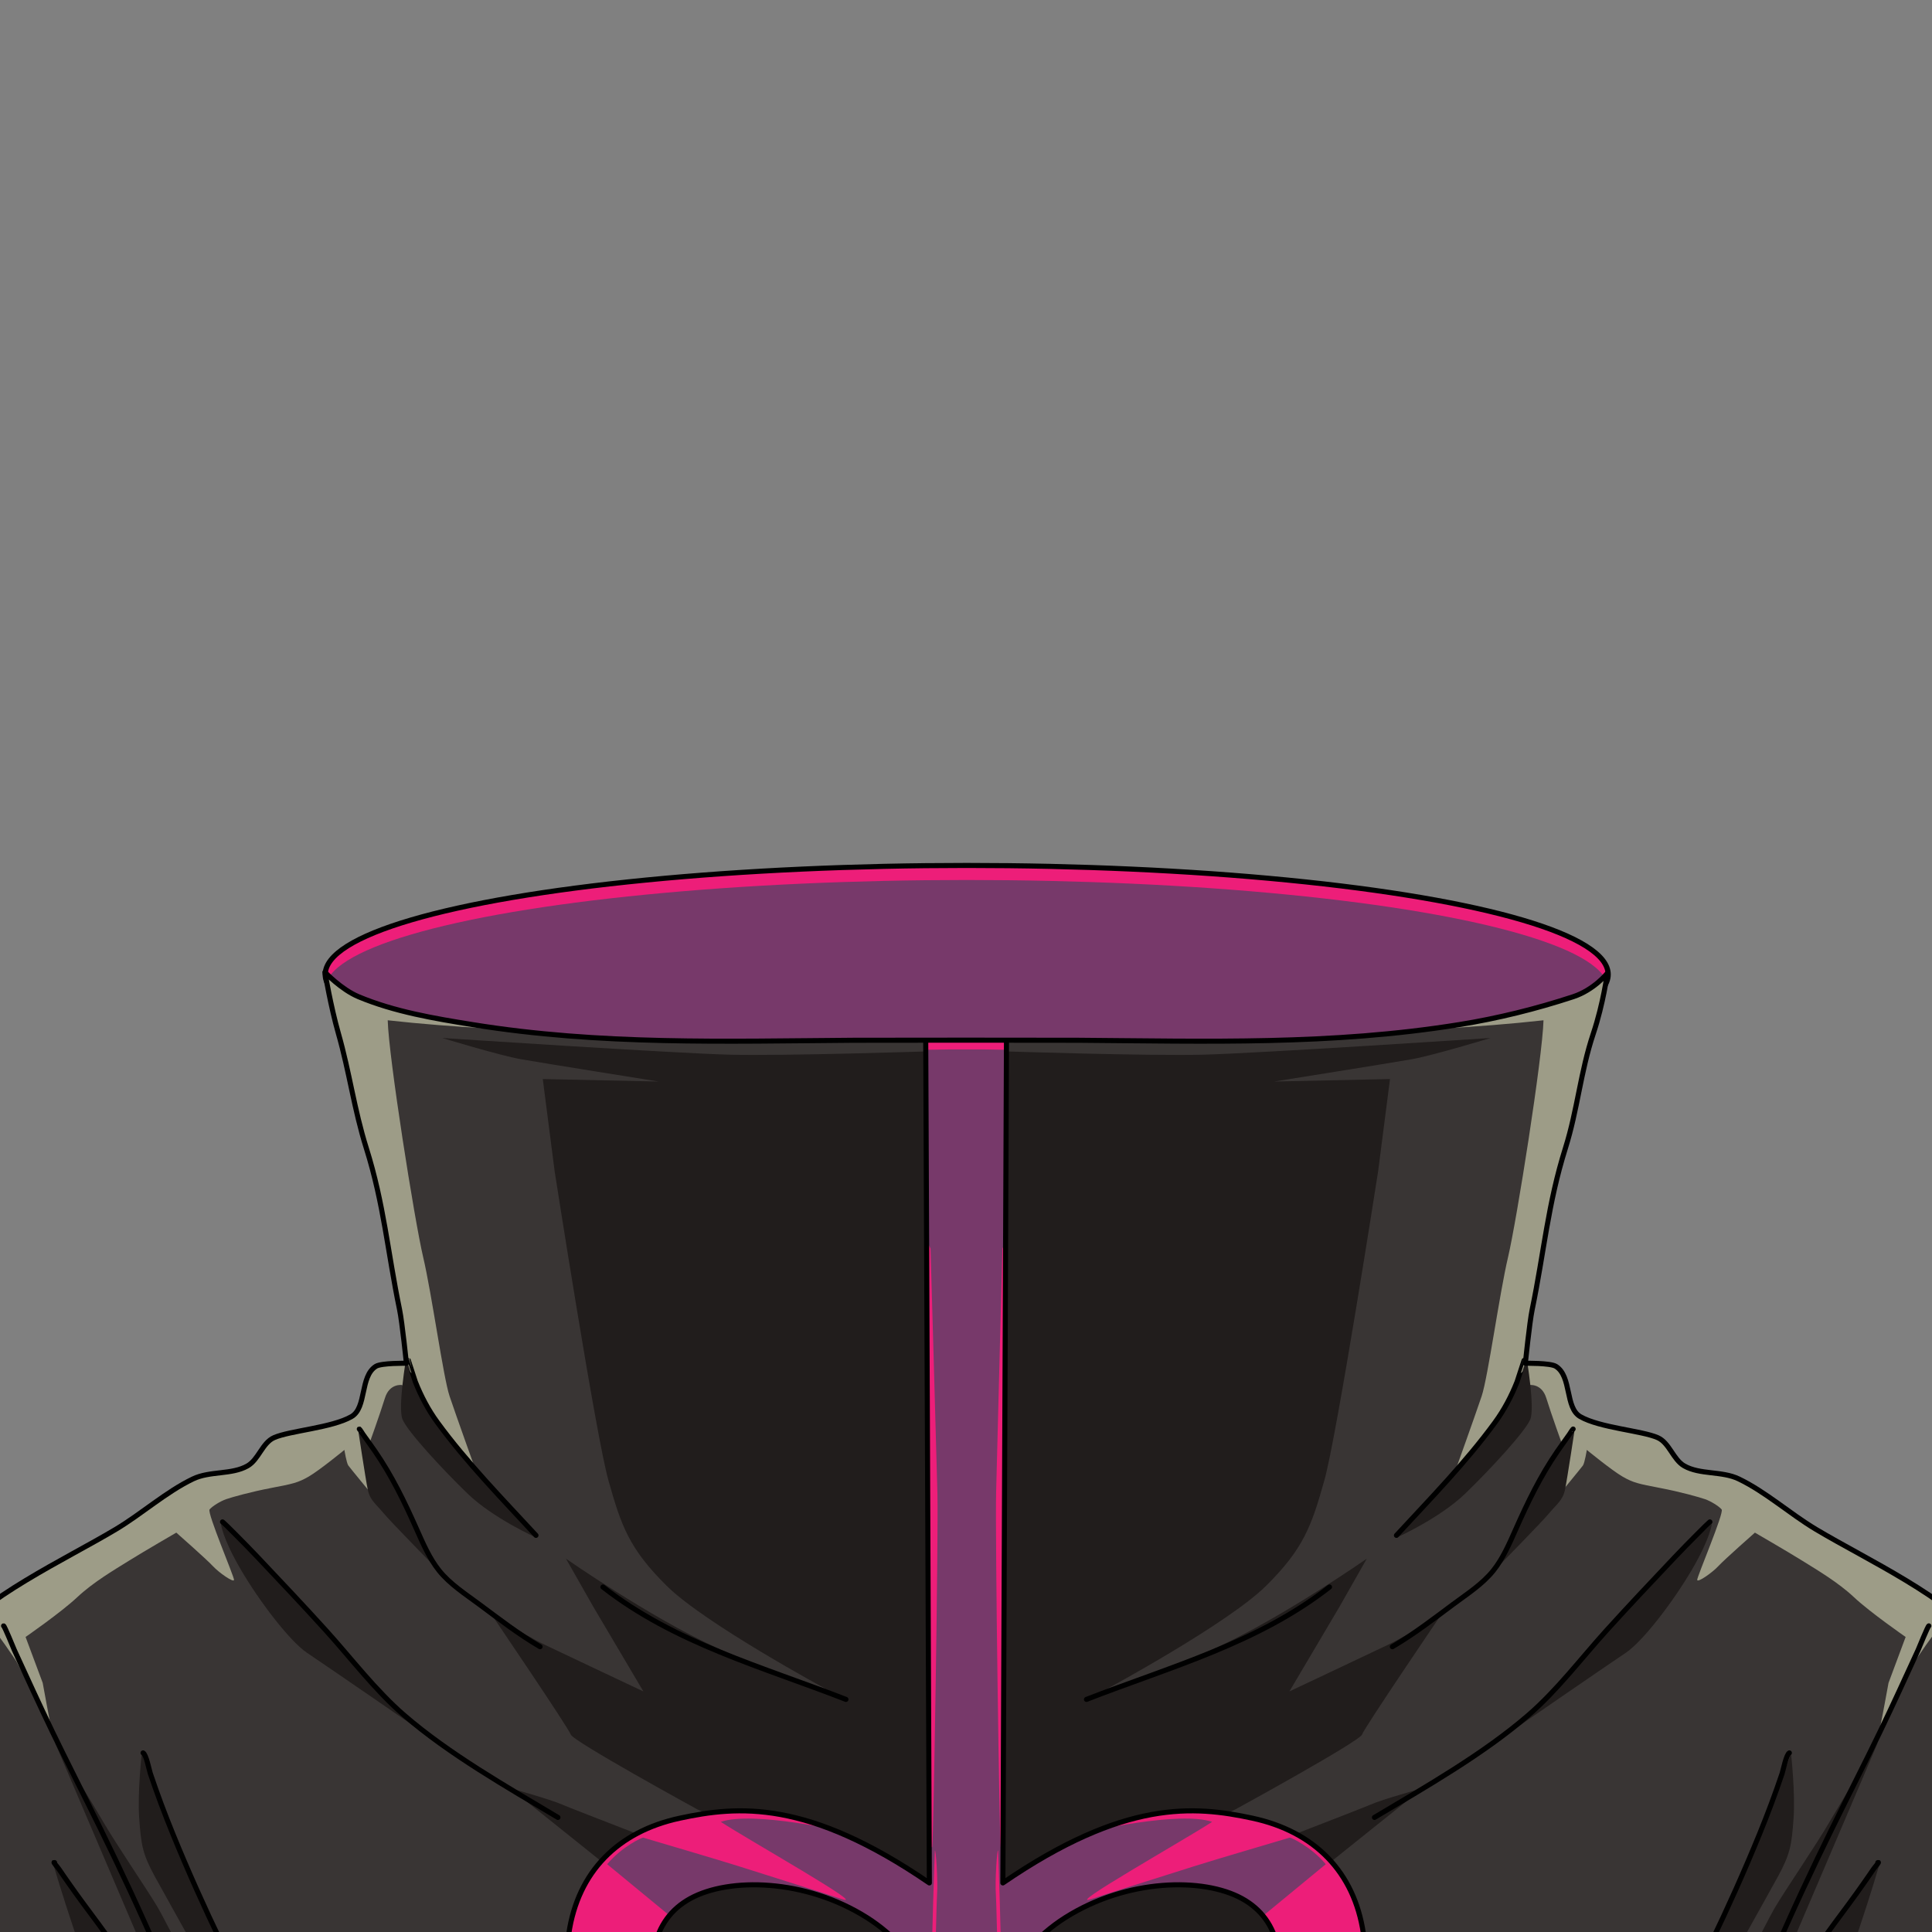 <?xml version="1.0" encoding="UTF-8" standalone="no"?>
<!DOCTYPE svg PUBLIC "-//W3C//DTD SVG 1.1//EN" "http://www.w3.org/Graphics/SVG/1.1/DTD/svg11.dtd">
<svg width="100%" height="100%" viewBox="0 0 800 800" version="1.1" xmlns="http://www.w3.org/2000/svg"    style="fill-rule:evenodd;clip-rule:evenodd;stroke-linecap:round;stroke-linejoin:round;stroke-miterlimit:1.5;">
    <rect x="0" y="0" width="800" height="800" fill="#808080" stroke="none"/>
    <g transform="matrix(1.029,0,0,1,-6.99,-39.611)">
        <g id="accessories-back" >
            <g id="shinobi-dress-back" >
                <ellipse cx="395.803" cy="443.109" rx="258.132" ry="45.134" style="fill:rgb(237,30,121);"/>
                <clipPath id="Shinobi-suit_0">
                    <ellipse cx="395.803" cy="443.109" rx="258.132" ry="45.134"/>
                </clipPath>
                <g clip-path="url(#Shinobi-suit_0)">
                    <g transform="matrix(1,0,0,1,0,6.024)">
                        <ellipse cx="395.803" cy="443.109" rx="258.132" ry="45.134" style="fill:rgb(119,57,106);"/>
                    </g>
                </g>
                <ellipse cx="395.803" cy="443.109" rx="258.132" ry="45.134" style="fill:none;stroke:black;stroke-width:2.1px;"/>
            </g>
        </g>
    </g>
    <g id="accessories">
        <g id="shinobi-dress-front" >
            <path d="M353.512,430.753C362.082,430.691 437.811,430.691 446.38,430.753C499.937,431.142 551.211,432.803 604.203,424.271C620.171,421.699 636.063,417.771 651.45,412.714C660.063,409.882 665.546,403.025 665.546,403.025C665.546,403.025 663.953,415.398 659.76,427.963C654.416,443.975 653.269,459.322 648.211,475.417C640.912,498.64 639.37,518.423 634.44,542.276C633.338,547.61 631.618,564.509 631.618,564.509C631.618,564.509 641.945,564.321 644.263,565.778C650.897,569.948 647.988,582.931 654.356,586.59C662.48,591.258 679.796,592.393 686.403,595.293C691.269,597.429 692.777,604.356 697.393,606.994C703.943,610.737 712.998,609.021 720.013,612.405C731.218,617.809 741.192,626.835 751.91,633.238C773.353,646.05 806.138,660.863 822.786,681.097C833.859,694.556 837.248,715.517 841.17,731.86C850.614,771.208 858.466,810.778 866.217,850.485C871.576,877.941 877.748,905.216 885.884,931.992C887.359,936.843 895.997,953.599 889.919,957.438C881.274,962.898 862.629,958.049 853.2,957.543C826.512,956.11 800.014,957.453 773.374,959.14C693.039,964.227 612.757,961.936 532.415,958.205C493.884,956.416 306.008,956.416 267.478,958.205C187.135,961.936 106.854,964.227 26.519,959.14C-0.122,957.453 -26.619,956.11 -53.307,957.543C-62.736,958.049 -81.381,962.898 -90.026,957.438C-96.105,953.599 -87.466,936.843 -85.992,931.992C-77.856,905.216 -71.684,877.941 -66.324,850.485C-58.573,810.778 -50.721,771.208 -41.278,731.86C-37.355,715.517 -33.967,694.556 -22.893,681.097C-6.245,660.863 26.54,646.05 47.983,633.238C58.701,626.835 68.675,617.809 79.88,612.405C86.895,609.021 95.95,610.737 102.5,606.994C107.116,604.356 108.624,597.429 113.49,595.293C120.096,592.393 137.413,591.258 145.537,586.59C151.905,582.931 148.996,569.948 155.629,565.778C157.948,564.321 168.274,564.509 168.274,564.509C168.274,564.509 166.555,547.61 165.453,542.276C160.523,518.423 158.98,498.64 151.682,475.417C146.623,459.322 144.764,444.196 140.132,427.963C136.943,416.785 134.546,402.574 134.546,402.574C134.546,402.574 141.292,409.727 148.443,412.714C163.389,418.956 179.722,421.699 195.689,424.271C248.682,432.803 299.956,431.142 353.512,430.753Z" style="fill:rgb(57,53,52);"/>
            <clipPath id="Shinobi-suit_1">
                <path d="M353.512,430.753C362.082,430.691 437.811,430.691 446.38,430.753C499.937,431.142 551.211,432.803 604.203,424.271C620.171,421.699 636.063,417.771 651.45,412.714C660.063,409.882 665.546,403.025 665.546,403.025C665.546,403.025 663.953,415.398 659.76,427.963C654.416,443.975 653.269,459.322 648.211,475.417C640.912,498.64 639.37,518.423 634.44,542.276C633.338,547.61 631.618,564.509 631.618,564.509C631.618,564.509 641.945,564.321 644.263,565.778C650.897,569.948 647.988,582.931 654.356,586.59C662.48,591.258 679.796,592.393 686.403,595.293C691.269,597.429 692.777,604.356 697.393,606.994C703.943,610.737 712.998,609.021 720.013,612.405C731.218,617.809 741.192,626.835 751.91,633.238C773.353,646.05 806.138,660.863 822.786,681.097C833.859,694.556 837.248,715.517 841.17,731.86C850.614,771.208 858.466,810.778 866.217,850.485C871.576,877.941 877.748,905.216 885.884,931.992C887.359,936.843 895.997,953.599 889.919,957.438C881.274,962.898 862.629,958.049 853.2,957.543C826.512,956.11 800.014,957.453 773.374,959.14C693.039,964.227 612.757,961.936 532.415,958.205C493.884,956.416 306.008,956.416 267.478,958.205C187.135,961.936 106.854,964.227 26.519,959.14C-0.122,957.453 -26.619,956.11 -53.307,957.543C-62.736,958.049 -81.381,962.898 -90.026,957.438C-96.105,953.599 -87.466,936.843 -85.992,931.992C-77.856,905.216 -71.684,877.941 -66.324,850.485C-58.573,810.778 -50.721,771.208 -41.278,731.86C-37.355,715.517 -33.967,694.556 -22.893,681.097C-6.245,660.863 26.54,646.05 47.983,633.238C58.701,626.835 68.675,617.809 79.88,612.405C86.895,609.021 95.95,610.737 102.5,606.994C107.116,604.356 108.624,597.429 113.49,595.293C120.096,592.393 137.413,591.258 145.537,586.59C151.905,582.931 148.996,569.948 155.629,565.778C157.948,564.321 168.274,564.509 168.274,564.509C168.274,564.509 166.555,547.61 165.453,542.276C160.523,518.423 158.98,498.64 151.682,475.417C146.623,459.322 144.764,444.196 140.132,427.963C136.943,416.785 134.546,402.574 134.546,402.574C134.546,402.574 141.292,409.727 148.443,412.714C163.389,418.956 179.722,421.699 195.689,424.271C248.682,432.803 299.956,431.142 353.512,430.753Z"/>
            </clipPath>
            <g clip-path="url(#Shinobi-suit_1)">
                <path id="highlight" d="M287.371,428.189C287.371,428.189 214.895,428.576 160.546,422.478C160.933,437.745 171.623,505.253 175.224,520.554C178.826,535.856 183.537,570.278 186.152,578.102C188.766,585.925 197.708,610.833 197.708,610.833L166.507,573.511C166.507,573.511 161.299,572.671 159.386,578.93C157.473,585.189 152.51,598.96 152.51,598.96L154.014,618.852C154.014,618.852 144.962,607.853 144.223,606.83C143.483,605.806 142.61,600.379 142.61,600.379C142.61,600.379 132.329,608.809 127.85,611.405C123.372,614.002 121.027,614.464 112.422,616.107C103.817,617.75 96.015,619.952 93.651,620.778C91.287,621.604 87.885,623.68 86.78,625.032C85.675,626.385 96.994,652.903 96.901,654.199C96.808,655.495 90.657,651.22 88.097,648.442C85.536,645.665 73.006,634.628 73.006,634.628C73.006,634.628 59.49,642.459 53.376,646.273C47.262,650.087 38.625,655.137 31.958,661.397C25.292,667.656 10.59,677.835 10.59,677.835L17.681,696.852C17.681,696.852 20.822,714.117 21.165,715.11C21.508,716.103 6.754,687.878 6.754,687.878C6.754,687.878 -1.946,674.665 -4.626,672.721C-7.307,670.778 -16.276,686.292 -19.366,694.536C-22.455,702.78 -64.898,795.344 -64.898,795.344L-45.987,686.794L-15.503,635.625L87.571,562.585C87.571,562.585 103.137,419.54 103.303,413.375C103.47,407.209 132.744,372.762 132.744,372.762L280.648,400.588L287.371,428.189ZM512.307,428.189C512.307,428.189 584.784,428.576 639.132,422.478C638.745,437.745 628.055,505.253 624.454,520.554C620.852,535.856 616.141,570.278 613.526,578.102C610.912,585.925 601.97,610.833 601.97,610.833L633.171,573.511C633.171,573.511 638.379,572.671 640.292,578.93C642.205,585.189 647.168,598.96 647.168,598.96L645.664,618.852C645.664,618.852 654.716,607.853 655.455,606.83C656.195,605.806 657.069,600.379 657.069,600.379C657.069,600.379 667.349,608.809 671.828,611.405C676.306,614.002 678.651,614.464 687.256,616.107C695.861,617.75 703.663,619.952 706.027,620.778C708.391,621.604 711.793,623.68 712.898,625.032C714.003,626.385 702.684,652.903 702.777,654.199C702.87,655.495 709.021,651.22 711.581,648.442C714.142,645.665 726.672,634.628 726.672,634.628C726.672,634.628 740.188,642.459 746.302,646.273C752.417,650.087 761.053,655.137 767.72,661.397C774.386,667.656 789.088,677.835 789.088,677.835L781.997,696.852C781.997,696.852 778.856,714.117 778.513,715.11C778.17,716.103 792.924,687.878 792.924,687.878C792.924,687.878 801.624,674.665 804.305,672.721C806.985,670.778 815.954,686.292 819.044,694.536C822.134,702.78 864.576,795.344 864.576,795.344L845.665,686.794L815.181,635.625L712.107,562.585C712.107,562.585 696.542,419.54 696.375,413.375C696.208,407.209 666.934,372.762 666.934,372.762L519.03,400.588L512.307,428.189Z" style="fill:rgb(252,255,216);fill-opacity:0.51;"/>
                <path id="shadow" d="M317.235,779.996C322.847,779.562 326.854,779.332 326.854,779.332L310.124,759.433L288.734,749.211C288.734,749.211 237.277,721.04 236.337,718.238C235.398,715.436 202.881,667.584 202.881,667.584C202.881,667.584 216.342,676.664 225.696,681.128C235.05,685.592 266.41,700.377 266.41,700.377L245.672,665.319L234.362,645.414C234.362,645.414 268.974,669.543 296.109,682.009C323.243,694.475 341.738,699.223 341.738,699.223C341.738,699.223 291.895,672.278 276.169,656.763C260.444,641.248 257.207,631.675 251.954,613.054C246.702,594.434 229.672,485.02 229.672,485.02L224.753,446.806L272.766,447.843C272.766,447.843 224.606,440.184 215.661,438.59C206.716,436.995 183.074,429.799 183.074,429.799C183.074,429.799 279.277,436.162 302.231,436.723C325.186,437.285 384.358,435.346 384.358,435.346L399.946,436.181L399.946,706.473L400,836.387L400,938.037L365.102,888.824C365.102,888.824 327.938,855.628 303.592,840.662C279.246,825.697 269.319,808.551 271.575,800C272.541,796.339 273.43,793.602 274.786,791.408L211.146,740.424C211.146,740.424 228.019,745.103 232.831,747.256C236.221,748.773 287.33,768.483 317.235,779.996ZM483.088,779.996C477.476,779.562 473.469,779.332 473.469,779.332L490.199,759.433L511.589,749.211C511.589,749.211 563.046,721.04 563.986,718.238C564.925,715.436 597.442,667.584 597.442,667.584C597.442,667.584 583.981,676.664 574.627,681.128C565.273,685.592 533.913,700.377 533.913,700.377L554.651,665.319L565.961,645.414C565.961,645.414 531.349,669.543 504.214,682.009C477.08,694.475 458.585,699.223 458.585,699.223C458.585,699.223 508.428,672.278 524.154,656.763C539.879,641.248 543.116,631.675 548.369,613.054C553.621,594.434 570.651,485.02 570.651,485.02L575.57,446.806L527.557,447.843C527.557,447.843 575.717,440.184 584.662,438.59C593.607,436.995 617.249,429.799 617.249,429.799C617.249,429.799 521.046,436.162 498.092,436.723C475.137,437.285 415.965,435.346 415.965,435.346L400.377,436.181L400.377,706.473L400.323,836.387L400.323,938.037L435.221,888.824C435.221,888.824 472.385,855.628 496.731,840.662C521.077,825.697 531.004,808.551 528.748,800C527.782,796.339 526.893,793.602 525.537,791.408L589.177,740.424C589.177,740.424 572.304,745.103 567.492,747.256C564.102,748.773 512.993,768.483 483.088,779.996ZM22.645,721.306C22.645,721.306 37.757,745.772 42.969,754.762C48.181,763.752 60.504,781.801 64.979,789.247C69.453,796.693 85.822,830.165 87.144,832.76C88.467,835.355 103.314,885.975 103.314,885.975L79.055,853.526L22.645,721.306ZM777.678,721.306C777.678,721.306 762.566,745.772 757.354,754.762C752.142,763.752 739.819,781.801 735.344,789.247C730.87,796.693 714.501,830.165 713.179,832.76C711.856,835.355 697.009,885.975 697.009,885.975L721.268,853.526L777.678,721.306ZM58.7,726.147C58.7,726.147 56.862,742.29 57.657,753.144C58.452,763.998 59.002,767.625 64.081,776.97C69.16,786.316 101.248,843.282 104.905,850.849C108.561,858.416 123.555,877.112 123.555,877.112L88.502,798.646L65.841,745.178L58.7,726.147ZM741.623,726.147C741.623,726.147 743.461,742.29 742.666,753.144C741.871,763.998 741.321,767.625 736.242,776.97C731.163,786.316 699.075,843.282 695.418,850.849C691.762,858.416 676.768,877.112 676.768,877.112L711.821,798.646L734.482,745.178L741.623,726.147ZM22.252,772.596C22.252,772.596 36.608,821.223 44.311,832.519C52.014,843.815 76.907,864.31 76.907,864.31C76.907,864.31 48.211,806.134 43.857,800.289C39.503,794.444 22.252,772.596 22.252,772.596ZM778.071,772.596C778.071,772.596 763.715,821.223 756.012,832.519C748.309,843.815 723.416,864.31 723.416,864.31C723.416,864.31 752.112,806.134 756.466,800.289C760.82,794.444 778.071,772.596 778.071,772.596ZM91.484,630.975C91.484,630.975 91.962,636.648 99.692,649.894C107.422,663.14 120.062,679.674 127.133,684.395C134.204,689.116 174.181,716.645 174.181,716.645C174.181,716.645 136.153,677.597 129.542,669.14C122.931,660.683 103.291,641.304 103.291,641.304L91.484,630.975ZM708.839,630.975C708.839,630.975 708.361,636.648 700.631,649.894C692.901,663.14 680.261,679.674 673.19,684.395C666.119,689.116 626.142,716.645 626.142,716.645C626.142,716.645 664.17,677.597 670.781,669.14C677.392,660.683 697.032,641.304 697.032,641.304L708.839,630.975ZM148.232,591.616C148.232,591.616 157.914,602.065 162.225,611.49C166.537,620.915 180.355,649.068 180.355,649.068C180.355,649.068 161.657,630.024 158.74,626.478C155.824,622.933 153.204,621.276 152.279,616.81C151.354,612.344 148.232,591.616 148.232,591.616ZM652.091,591.616C652.091,591.616 642.409,602.065 638.098,611.49C633.786,620.915 619.968,649.068 619.968,649.068C619.968,649.068 638.666,630.024 641.583,626.478C644.499,622.933 647.119,621.276 648.044,616.81C648.969,612.344 652.091,591.616 652.091,591.616ZM168.179,562.426C168.179,562.426 173.08,580.069 180.541,588.204C188.002,596.339 221.962,636.654 221.962,636.654C221.962,636.654 204.189,628.709 193.547,618.415C182.905,608.121 168.623,592.586 166.656,587.702C164.689,582.818 168.179,562.426 168.179,562.426ZM632.144,562.426C632.144,562.426 627.243,580.069 619.782,588.204C612.321,596.339 578.361,636.654 578.361,636.654C578.361,636.654 596.134,628.709 606.776,618.415C617.418,608.121 631.7,592.586 633.667,587.702C635.634,582.818 632.144,562.426 632.144,562.426Z" style="fill:rgb(33,29,28);"/>
                <g id="lines">
                    <path d="M169.093,563.322C169.139,563.325 171.757,571.602 171.997,572.206C174.354,578.138 177.321,583.795 181.091,588.954C193.249,605.592 207.974,620.638 221.935,635.761" style="fill:none;stroke:black;stroke-width:2.1px;"/>
                    <g transform="matrix(-1,0,0,1,800.175,0)">
                        <path d="M169.093,563.322C169.139,563.325 171.757,571.602 171.997,572.206C174.354,578.138 177.321,583.795 181.091,588.954C193.249,605.592 207.974,620.638 221.935,635.761" style="fill:none;stroke:black;stroke-width:2.1px;"/>
                    </g>
                    <path d="M148.777,591.733C148.898,591.693 150.213,593.792 150.294,593.907C151.928,596.233 153.615,598.523 155.228,600.865C162.366,611.231 167.527,621.966 172.612,633.409C175.162,639.148 177.862,645.383 181.811,650.328C186.29,655.935 192.742,660.073 198.444,664.31C206.677,670.427 214.758,676.677 223.625,681.867" style="fill:none;stroke:black;stroke-width:2.1px;"/>
                    <g transform="matrix(-1,0,0,1,800.175,0)">
                        <path d="M148.777,591.733C148.898,591.693 150.213,593.792 150.294,593.907C151.928,596.233 153.615,598.523 155.228,600.865C162.366,611.231 167.527,621.966 172.612,633.409C175.162,639.148 177.862,645.383 181.811,650.328C186.29,655.935 192.742,660.073 198.444,664.31C206.677,670.427 214.758,676.677 223.625,681.867" style="fill:none;stroke:black;stroke-width:2.1px;"/>
                    </g>
                    <path d="M249.663,657.15C279.315,680.375 316,690.319 350.287,703.688" style="fill:none;stroke:black;stroke-width:2.1px;"/>
                    <g transform="matrix(-1,0,0,1,800.175,0)">
                        <path d="M249.663,657.15C279.315,680.375 316,690.319 350.287,703.688" style="fill:none;stroke:black;stroke-width:2.1px;"/>
                    </g>
                    <path d="M92.255,630.299C91.687,629.757 93.427,631.345 93.988,631.893C95.116,632.995 96.23,634.111 97.343,635.228C100.464,638.36 103.563,641.505 106.603,644.715C116.131,654.775 125.644,664.849 134.947,675.119C145.52,686.793 155.386,699.909 167.34,710.237C186.024,726.378 209.847,739.914 231.032,752.553" style="fill:none;stroke:black;stroke-width:2.1px;"/>
                    <g transform="matrix(-1,0,0,1,800.175,0)">
                        <path d="M92.255,630.299C91.687,629.757 93.427,631.345 93.988,631.893C95.116,632.995 96.23,634.111 97.343,635.228C100.464,638.36 103.563,641.505 106.603,644.715C116.131,654.775 125.644,664.849 134.947,675.119C145.52,686.793 155.386,699.909 167.34,710.237C186.024,726.378 209.847,739.914 231.032,752.553" style="fill:none;stroke:black;stroke-width:2.1px;"/>
                    </g>
                    <path d="M59.239,725.838C60.52,726.469 61.837,733.155 62.249,734.377C65.074,742.763 68.19,751.08 71.53,759.273C84.109,790.127 98.598,819.516 114.386,848.847" style="fill:none;stroke:black;stroke-width:2.1px;"/>
                    <g transform="matrix(-1,0,0,1,800.175,0)">
                        <path d="M59.239,725.838C60.52,726.469 61.837,733.155 62.249,734.377C65.074,742.763 68.19,751.08 71.53,759.273C84.109,790.127 98.598,819.516 114.386,848.847" style="fill:none;stroke:black;stroke-width:2.1px;"/>
                    </g>
                    <path d="M1.482,673.241C1.837,673.19 5.662,682.65 5.923,683.217C11.114,694.509 16.267,705.832 21.665,717.026C44.974,765.365 82.134,828.66 136.403,1005.79" style="fill:none;stroke:black;stroke-width:2.1px;"/>
                    <g transform="matrix(-1,0,0,1,800.175,0)">
                        <path d="M1.482,673.241C1.837,673.19 5.662,682.65 5.923,683.217C11.114,694.509 16.267,705.832 21.665,717.026C44.974,765.365 82.134,828.66 136.403,1005.79" style="fill:none;stroke:black;stroke-width:2.1px;"/>
                    </g>
                    <path d="M22.608,771.255C21.648,770.716 23.82,773.091 24.433,774.004C25.741,775.953 27.1,777.87 28.442,779.796C32.452,785.55 36.657,791.159 40.839,796.789C53.056,813.233 87.438,863.616 98.514,880.853" style="fill:none;stroke:black;stroke-width:2.1px;"/>
                    <g transform="matrix(-1,0,0,1,800.175,0)">
                        <path d="M22.608,771.255C21.648,770.716 23.82,773.091 24.433,774.004C25.741,775.953 27.1,777.87 28.442,779.796C32.452,785.55 36.657,791.159 40.839,796.789C53.056,813.233 87.438,863.616 98.514,880.853" style="fill:none;stroke:black;stroke-width:2.1px;"/>
                    </g>
                </g>
                <path id="pinkish" d="M383.223,406.622L416.866,406.622L415.264,779.683C465.695,745.127 494.45,747.677 518.597,752.871C544.259,758.391 560.776,775.066 564.553,800.623C568.33,826.179 559.363,848.271 559.363,848.271L548.952,881.591L514.176,880.629C514.176,880.629 517.017,873.889 525.671,843.66C534.325,813.432 530.222,794.92 514.252,786.141C498.282,777.362 466.787,777.831 441.148,794.013C429.254,801.52 420.766,812.086 415.086,821.256L414.332,996.89L385.757,996.89L385.003,821.256C379.322,812.086 370.835,801.52 358.941,794.013C333.301,777.831 301.807,777.362 285.837,786.141C269.867,794.92 265.763,813.432 274.417,843.66C283.072,873.889 285.912,880.629 285.912,880.629L251.136,881.591L240.726,848.271C240.726,848.271 231.758,826.179 235.535,800.623C239.312,775.066 255.83,758.391 281.491,752.871C305.639,747.677 334.393,745.127 384.824,779.683L383.223,406.622Z" style="fill:rgb(237,30,121);"/>
                <clipPath id="Shinobi-suit_2">
                    <path id="pinkish1"  d="M383.223,406.622L416.866,406.622L415.264,779.683C465.695,745.127 494.45,747.677 518.597,752.871C544.259,758.391 560.776,775.066 564.553,800.623C568.33,826.179 559.363,848.271 559.363,848.271L548.952,881.591L514.176,880.629C514.176,880.629 517.017,873.889 525.671,843.66C534.325,813.432 530.222,794.92 514.252,786.141C498.282,777.362 466.787,777.831 441.148,794.013C429.254,801.52 420.766,812.086 415.086,821.256L414.332,996.89L385.757,996.89L385.003,821.256C379.322,812.086 370.835,801.52 358.941,794.013C333.301,777.831 301.807,777.362 285.837,786.141C269.867,794.92 265.763,813.432 274.417,843.66C283.072,873.889 285.912,880.629 285.912,880.629L251.136,881.591L240.726,848.271C240.726,848.271 231.758,826.179 235.535,800.623C239.312,775.066 255.83,758.391 281.491,752.871C305.639,747.677 334.393,745.127 384.824,779.683L383.223,406.622Z"/>
                </clipPath>
                <g clip-path="url(#Shinobi-suit_2)">
                    <path d="M400.195,434.548C409.73,434.495 423.625,434.602 426.425,435.627C430.774,437.219 423.758,498.713 423.758,498.713L415.072,517.017C415.072,517.017 412.916,600.302 412.475,617.875C412.034,635.449 413.853,761.974 414.359,764.682C414.865,767.391 420.2,748.841 420.2,748.841L450.574,758.526C450.574,758.526 488.438,749.726 501.92,754.396C490.301,761.952 440.375,790.142 451.828,786.359C463.281,782.576 487.31,775.076 494.779,772.677C502.247,770.279 533.723,761.047 534.061,760.922C534.399,760.797 542.8,764.547 548.971,771.932C544.326,775.761 522.974,793.341 522.974,793.341L434.287,827.493L414.81,824.627L414.81,824.629C414.899,835.803 414.675,842.892 413.785,838.651L414.81,824.629C414.637,803.11 413.298,766.437 413.298,766.437C412.874,764.712 411.957,779.452 412.37,784.371C412.555,786.578 413.069,809.094 413.425,824.423L400.195,822.476L386.964,824.423C387.32,809.094 387.834,786.578 388.02,784.371C388.433,779.452 387.515,764.712 387.092,766.437C387.092,766.437 385.753,803.11 385.58,824.629L386.604,838.651C385.715,842.892 385.49,835.803 385.58,824.629L385.58,824.627L366.103,827.493L277.415,793.341C277.415,793.341 256.064,775.761 251.419,771.932C257.589,764.547 265.991,760.797 266.329,760.922C266.666,761.047 298.142,770.279 305.611,772.677C313.079,775.076 337.109,782.576 348.562,786.359C360.015,790.142 310.089,761.952 298.469,754.396C311.951,749.726 349.816,758.526 349.816,758.526L380.189,748.841C380.189,748.841 385.525,767.391 386.03,764.682C386.536,761.974 388.608,636.049 388.167,618.476C387.726,600.902 385.318,517.017 385.318,517.017L376.632,498.713C376.632,498.713 369.616,437.219 373.964,435.627C376.765,434.602 390.659,434.495 400.195,434.548Z" style="fill:rgb(119,57,106);"/>
                </g>
                <path id="pinkish2"  d="M383.223,406.622L416.866,406.622L415.264,779.683C465.695,745.127 494.45,747.677 518.597,752.871C544.259,758.391 560.776,775.066 564.553,800.623C568.33,826.179 559.363,848.271 559.363,848.271L548.952,881.591L514.176,880.629C514.176,880.629 517.017,873.889 525.671,843.66C534.325,813.432 530.222,794.92 514.252,786.141C498.282,777.362 466.787,777.831 441.148,794.013C429.254,801.52 420.766,812.086 415.086,821.256L414.332,996.89L385.757,996.89L385.003,821.256C379.322,812.086 370.835,801.52 358.941,794.013C333.301,777.831 301.807,777.362 285.837,786.141C269.867,794.92 265.763,813.432 274.417,843.66C283.072,873.889 285.912,880.629 285.912,880.629L251.136,881.591L240.726,848.271C240.726,848.271 231.758,826.179 235.535,800.623C239.312,775.066 255.83,758.391 281.491,752.871C305.639,747.677 334.393,745.127 384.824,779.683L383.223,406.622Z" style="fill:none;stroke:black;stroke-width:2.1px;"/>
            </g>
            <path d="M353.512,430.753C362.082,430.691 437.811,430.691 446.38,430.753C499.937,431.142 551.211,432.803 604.203,424.271C620.171,421.699 636.063,417.771 651.45,412.714C660.063,409.882 665.546,403.025 665.546,403.025C665.546,403.025 663.953,415.398 659.76,427.963C654.416,443.975 653.269,459.322 648.211,475.417C640.912,498.64 639.37,518.423 634.44,542.276C633.338,547.61 631.618,564.509 631.618,564.509C631.618,564.509 641.945,564.321 644.263,565.778C650.897,569.948 647.988,582.931 654.356,586.59C662.48,591.258 679.796,592.393 686.403,595.293C691.269,597.429 692.777,604.356 697.393,606.994C703.943,610.737 712.998,609.021 720.013,612.405C731.218,617.809 741.192,626.835 751.91,633.238C773.353,646.05 806.138,660.863 822.786,681.097C833.859,694.556 837.248,715.517 841.17,731.86C850.614,771.208 858.466,810.778 866.217,850.485C871.576,877.941 877.748,905.216 885.884,931.992C887.359,936.843 895.997,953.599 889.919,957.438C881.274,962.898 862.629,958.049 853.2,957.543C826.512,956.11 800.014,957.453 773.374,959.14C693.039,964.227 612.757,961.936 532.415,958.205C493.884,956.416 306.008,956.416 267.478,958.205C187.135,961.936 106.854,964.227 26.519,959.14C-0.122,957.453 -26.619,956.11 -53.307,957.543C-62.736,958.049 -81.381,962.898 -90.026,957.438C-96.105,953.599 -87.466,936.843 -85.992,931.992C-77.856,905.216 -71.684,877.941 -66.324,850.485C-58.573,810.778 -50.721,771.208 -41.278,731.86C-37.355,715.517 -33.967,694.556 -22.893,681.097C-6.245,660.863 26.54,646.05 47.983,633.238C58.701,626.835 68.675,617.809 79.88,612.405C86.895,609.021 95.95,610.737 102.5,606.994C107.116,604.356 108.624,597.429 113.49,595.293C120.096,592.393 137.413,591.258 145.537,586.59C151.905,582.931 148.996,569.948 155.629,565.778C157.948,564.321 168.274,564.509 168.274,564.509C168.274,564.509 166.555,547.61 165.453,542.276C160.523,518.423 158.98,498.64 151.682,475.417C146.623,459.322 144.764,444.196 140.132,427.963C136.943,416.785 134.546,402.574 134.546,402.574C134.546,402.574 141.292,409.727 148.443,412.714C163.389,418.956 179.722,421.699 195.689,424.271C248.682,432.803 299.956,431.142 353.512,430.753Z" style="fill:none;stroke:black;stroke-width:2.1px;"/>
        </g>
    </g>
</svg>
